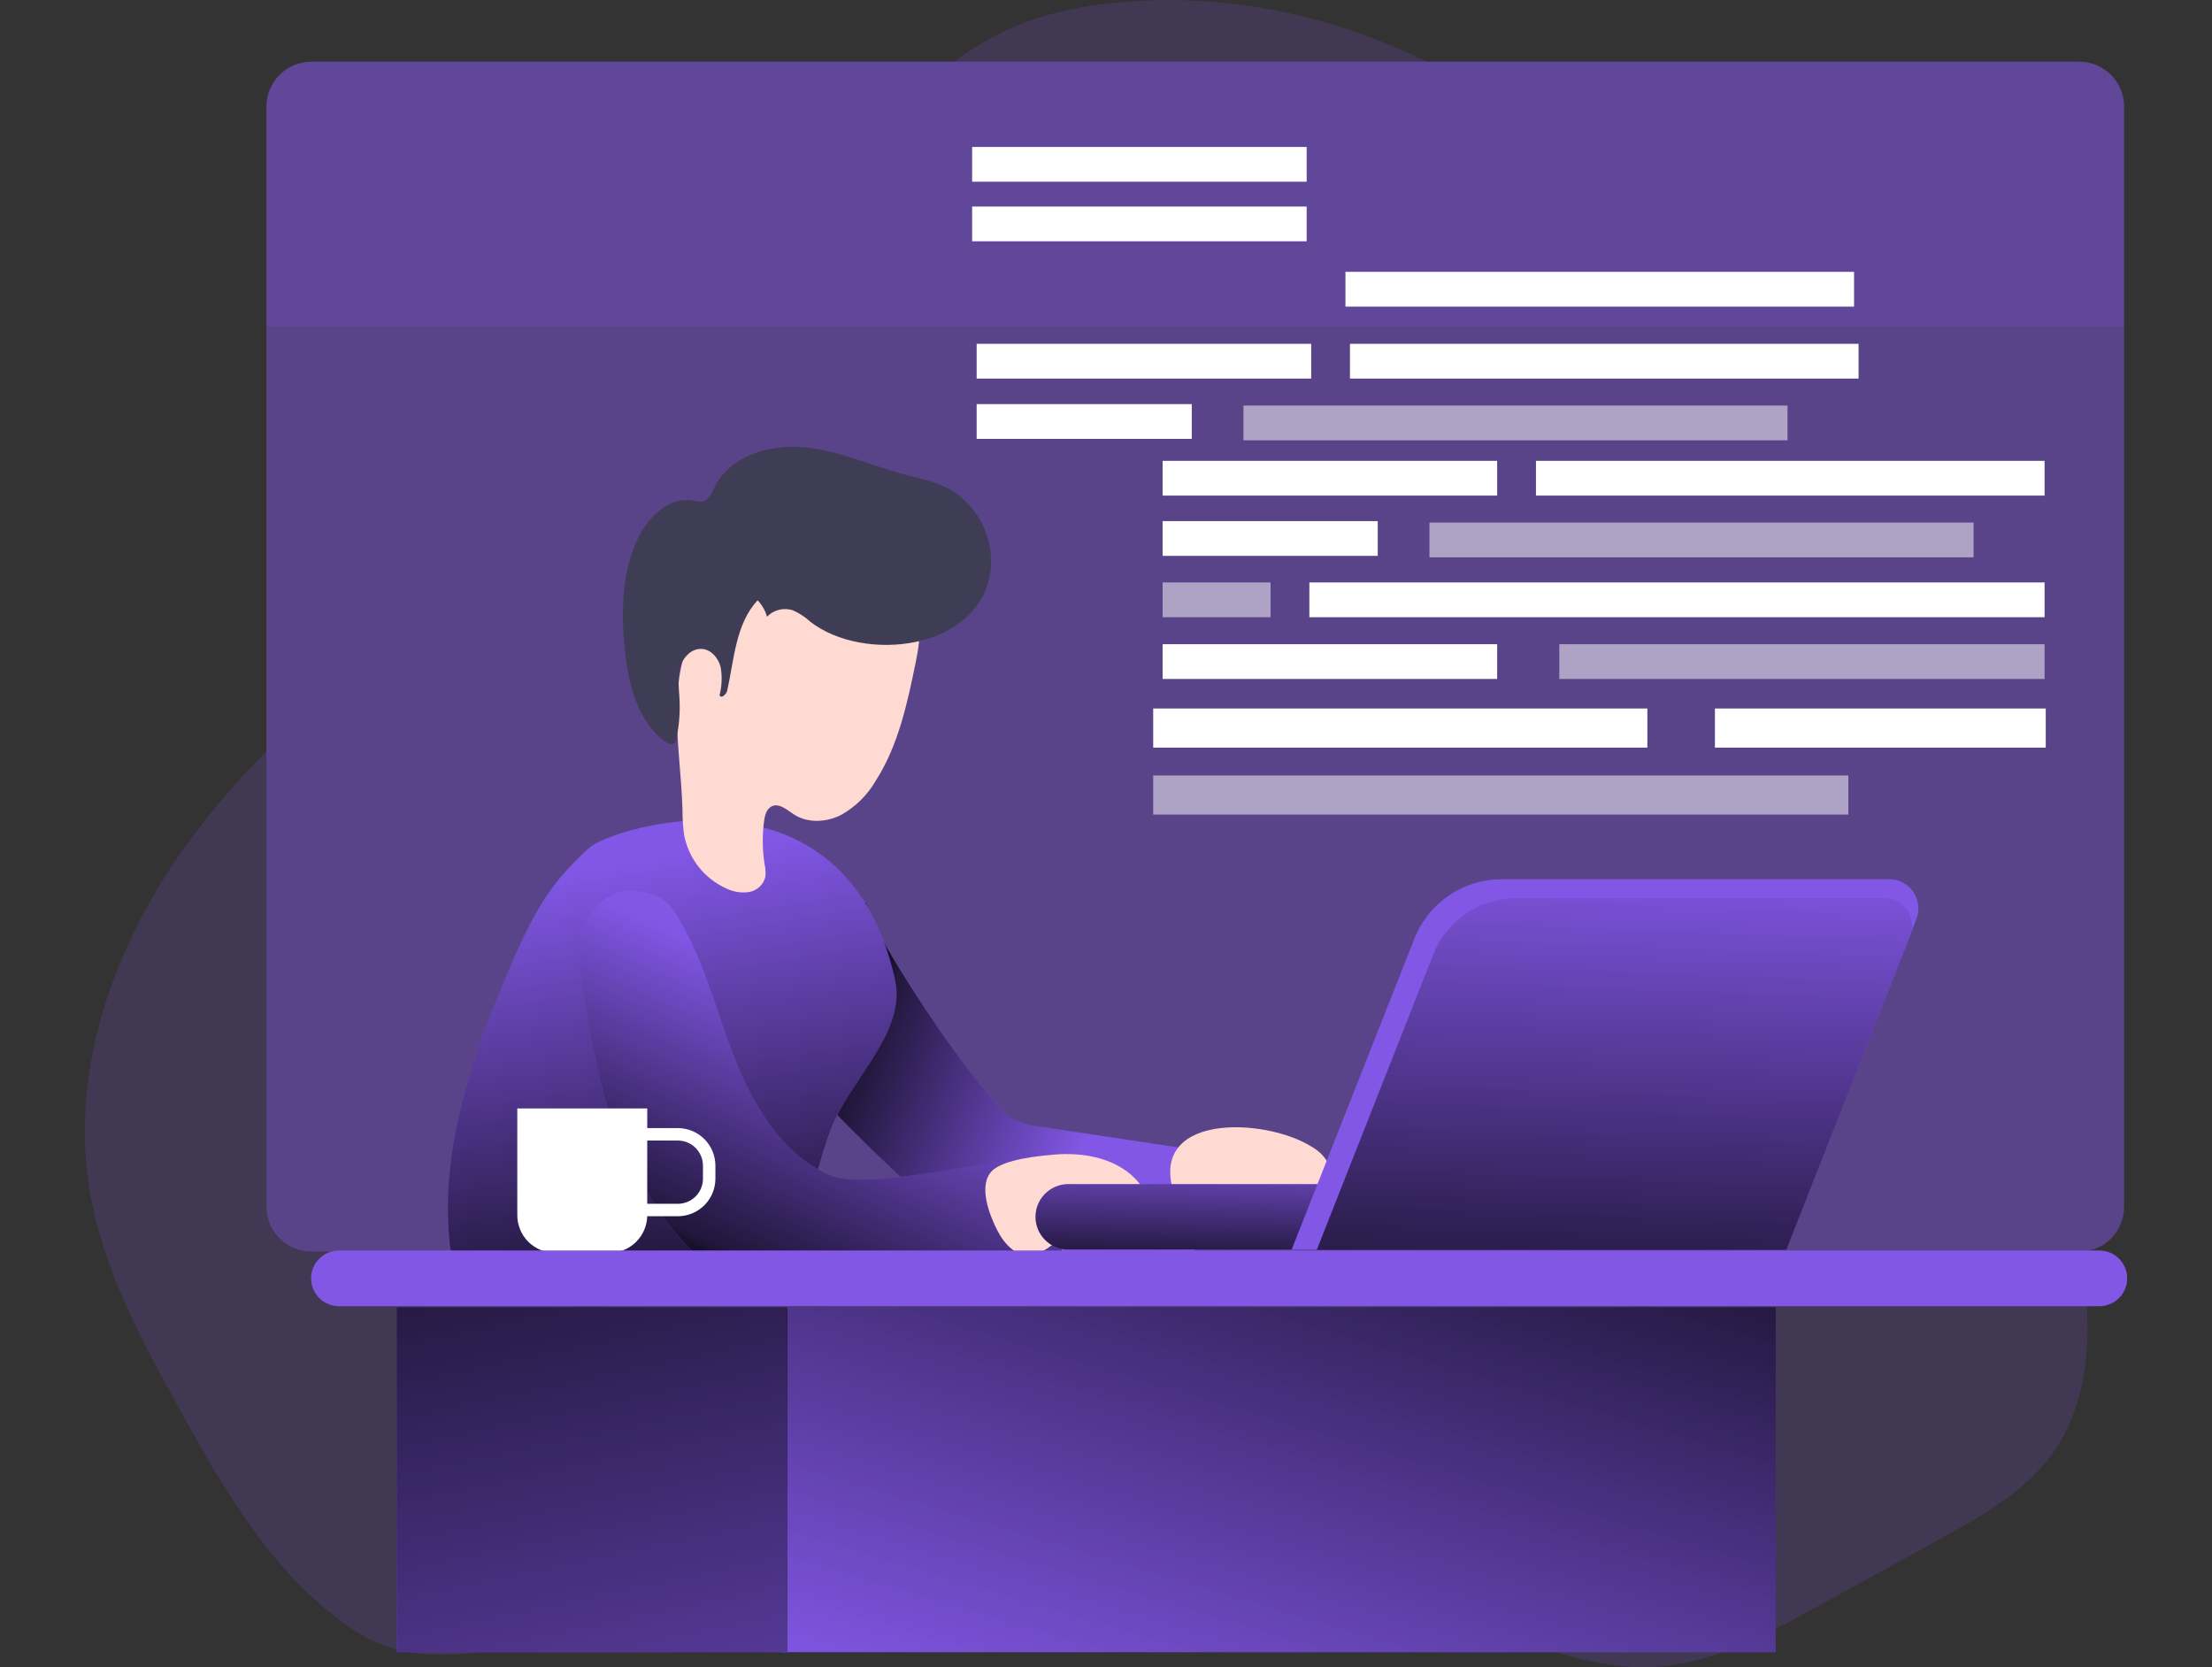 <svg width="540" height="407" viewBox="0 0 540 407" fill="none" xmlns="http://www.w3.org/2000/svg">
<rect x="0" y="0" width="540" height="407" fill="#333333" stroke="none"/>
<g clip-path="url(#clip0_210_782)">
<path opacity="0.48" d="M507.59 15.072H75.997C69.945 15.072 65.039 19.979 65.039 26.031V294.601C65.039 300.653 69.945 305.559 75.997 305.559H507.59C513.642 305.559 518.548 300.653 518.548 294.601V26.031C518.548 19.979 513.642 15.072 507.59 15.072Z" fill="#8257E6"/>
<path opacity="0.18" d="M509.573 326.766C509.243 336.279 507.063 345.964 501.737 353.849C495.028 363.779 484.131 369.925 473.577 375.705L443.653 392.173C430.54 399.396 416.717 406.792 401.767 407C391.188 407.159 380.953 403.67 370.778 400.743C323.26 387.03 273.207 385.108 224.085 388.573C198.924 390.348 173.886 393.47 148.958 397.229C129.013 400.192 105.076 410.049 87.09 398.38C67.5 385.647 55.477 365.028 44.408 345.009C34.772 327.635 25.002 309.832 21.818 290.23C16.921 259.938 28.65 228.827 47.004 204.216C52.523 196.866 58.55 189.911 65.039 183.402V294.613C65.039 297.525 66.191 300.319 68.245 302.383C70.298 304.448 73.085 305.616 75.997 305.633H507.578C509.114 312.567 509.784 319.666 509.573 326.766Z" fill="#8257E6"/>
<path opacity="0.18" d="M348.323 15.085H232.926C237.269 11.782 241.987 9.004 246.982 6.808C256.103 2.828 266.045 1.053 275.963 0.343C300.915 -1.457 325.942 4.053 348.323 15.085Z" fill="#8257E6"/>
<path d="M242.733 268.999C243.858 270.49 245.209 271.795 246.737 272.868C249.009 274.094 251.51 274.836 254.083 275.047L293.165 280.937C293.554 280.963 293.929 281.09 294.255 281.304C294.472 281.539 294.636 281.819 294.735 282.123C294.834 282.427 294.867 282.749 294.83 283.067C295.012 290.385 294.024 297.684 291.904 304.69C291.793 305.263 291.516 305.791 291.108 306.208C290.581 306.565 289.958 306.753 289.321 306.747C276.171 307.861 262.96 307.506 249.773 307.151C247.556 307.182 245.344 306.94 243.186 306.429C239.513 305.4 236.513 302.89 233.746 300.307C227.808 294.785 203.774 272.586 202.317 269.574C200.384 265.26 198.828 260.786 197.664 256.204C196.44 251.796 205.39 251.245 205.206 246.666C205.077 243.5 205.457 240.333 206.333 237.287C206.984 234.571 208.335 232.072 210.251 230.039C211.597 228.814 209.516 220.513 211.377 220.415C213.532 227.761 223.278 242.454 227.514 248.747C232.223 255.764 237.303 262.524 242.733 268.999Z" fill="#8257E6"/>
<path d="M242.733 268.999C243.858 270.49 245.209 271.795 246.737 272.868C249.009 274.094 251.51 274.836 254.083 275.047L293.165 280.937C293.554 280.963 293.929 281.09 294.255 281.304C294.472 281.539 294.636 281.819 294.735 282.123C294.834 282.427 294.867 282.749 294.83 283.067C295.012 290.385 294.024 297.684 291.904 304.69C291.793 305.263 291.516 305.791 291.108 306.208C290.581 306.565 289.958 306.753 289.321 306.747C276.171 307.861 262.96 307.506 249.773 307.151C247.556 307.182 245.344 306.94 243.186 306.429C239.513 305.4 236.513 302.89 233.746 300.307C227.808 294.785 203.774 272.586 202.317 269.574C200.384 265.26 198.828 260.786 197.664 256.204C196.44 251.796 205.39 251.245 205.206 246.666C205.077 243.5 205.457 240.333 206.333 237.287C206.984 234.571 208.335 232.072 210.251 230.039C211.597 228.814 209.516 220.513 211.377 220.415C213.532 227.761 223.278 242.454 227.514 248.747C232.223 255.764 237.303 262.524 242.733 268.999Z" fill="url(#paint0_linear_210_782)"/>
<path d="M143.841 206.971C141.209 209.317 138.753 211.855 136.494 214.562C131.083 221.211 127.483 229.12 124.128 237.005C115.203 257.992 107.428 280.435 109.742 303.123C109.786 304.488 110.155 305.823 110.819 307.016C111.873 308.367 113.353 309.321 115.019 309.722C119.316 311.093 123.908 311.155 128.487 311.191C146.13 311.35 163.798 311.51 181.429 310.653C184.159 310.518 187.049 310.31 189.314 308.767C190.969 307.5 192.288 305.848 193.159 303.955C197.897 295.042 199.28 284.732 202.954 275.353C207.851 263.109 221.319 251.98 218.479 239.075C206.333 184.283 149.399 201.914 143.841 206.971Z" fill="#8257E6"/>
<path d="M143.841 206.971C141.209 209.317 138.753 211.855 136.494 214.562C131.083 221.211 127.483 229.12 124.128 237.005C115.203 257.992 107.428 280.435 109.742 303.123C109.786 304.488 110.155 305.823 110.819 307.016C111.873 308.367 113.353 309.321 115.019 309.722C119.316 311.093 123.908 311.155 128.487 311.191C146.13 311.35 163.798 311.51 181.429 310.653C184.159 310.518 187.049 310.31 189.314 308.767C190.969 307.5 192.288 305.848 193.159 303.955C197.897 295.042 199.28 284.732 202.954 275.353C207.851 263.109 221.319 251.98 218.479 239.075C206.333 184.283 149.399 201.914 143.841 206.971Z" fill="url(#paint1_linear_210_782)"/>
<path d="M223.571 161.583C221.502 171.635 219.335 181.957 213.776 190.613C211.75 194.109 208.819 196.993 205.291 198.964C201.704 200.763 197.149 201.008 193.795 198.804C192.117 197.715 190.281 196.001 188.456 196.809C187.134 197.409 186.705 199.049 186.522 200.482C186.062 204.001 186.112 207.568 186.669 211.073C186.896 212.06 186.954 213.078 186.84 214.085C186.603 215.016 186.101 215.859 185.395 216.511C184.688 217.163 183.808 217.596 182.861 217.758C180.967 218.034 179.033 217.731 177.314 216.889C174.641 215.693 172.301 213.86 170.499 211.55C168.698 209.241 167.49 206.525 166.981 203.641C166.724 201.692 166.601 199.729 166.613 197.764C166.381 189.046 164.997 180.365 165.279 171.66C165.56 162.954 167.728 153.894 173.641 147.466C177.057 143.965 181.114 141.155 185.591 139.189C192.264 136.005 199.708 133.765 207.006 134.928C209.909 135.387 212.679 136.469 215.125 138.101C217.57 139.733 219.633 141.875 221.172 144.38C224.992 150.245 225.004 154.616 223.571 161.583Z" fill="#FFDAD2"/>
<path d="M241.803 139.434C242.3 135.348 241.541 131.208 239.628 127.564C237.714 123.92 234.736 120.945 231.09 119.035C227.845 117.419 224.233 116.734 220.731 115.803C212.528 113.599 204.655 109.95 196.244 109.167C187.832 108.383 178.16 111.334 174.413 118.962C173.728 120.358 173.054 122.047 171.548 122.415C170.725 122.503 169.893 122.428 169.099 122.194C163.48 121.203 158.423 126.002 155.888 131.108C151.799 139.373 151.591 149.009 152.485 158.179C153.305 166.664 155.472 175.835 162.28 181.002C162.953 181.516 163.945 181.981 164.594 181.43C164.891 181.12 165.076 180.719 165.12 180.292C165.805 177.075 166.06 173.781 165.879 170.497C165.745 168.048 165.353 165.452 165.99 163.04C166.626 160.628 168.671 158.338 171.169 158.412C173.483 158.412 175.344 160.567 175.919 162.82C176.329 165.113 176.242 167.468 175.662 169.725C176.029 170.644 177.315 169.542 177.535 168.587C179.225 160.897 179.605 152.29 184.943 146.547C186.029 147.672 186.82 149.047 187.245 150.551C188.043 149.725 189.057 149.139 190.172 148.862C191.288 148.585 192.458 148.627 193.55 148.984C195.1 149.658 196.524 150.59 197.762 151.739C210.765 161.889 239.073 158.877 241.803 139.434Z" fill="#3F3D56"/>
<path d="M147.587 219.509C143.473 222.496 141.465 227.749 141.343 232.818C141.22 237.887 146.583 270.052 151.64 279.186C155.558 286.287 163.724 304.825 176.127 309.943C179.801 311.461 234.102 310.824 259.299 308.094C259.14 302.131 258.846 296.168 258.455 290.205C258.491 289.419 258.253 288.644 257.781 288.014C257.144 287.352 256.238 283.03 255.332 283.03C240.64 283.092 225.825 287.585 211.132 287.928C208.999 288.066 206.856 287.938 204.753 287.548C203.032 287.119 201.383 286.443 199.856 285.54C188.518 279.125 182.249 266.526 177.817 254.269C174.426 244.817 171.695 235.034 166.798 226.206C165.059 223.06 163.504 219.999 160.076 218.615C156.048 216.987 151.322 216.803 147.587 219.509Z" fill="#8257E6"/>
<path d="M147.587 219.509C143.473 222.496 141.465 227.749 141.343 232.818C141.22 237.887 146.583 270.052 151.64 279.186C155.558 286.287 163.724 304.825 176.127 309.943C179.801 311.461 234.102 310.824 259.299 308.094C259.14 302.131 258.846 296.168 258.455 290.205C258.491 289.419 258.253 288.644 257.781 288.014C257.144 287.352 256.238 283.03 255.332 283.03C240.64 283.092 225.825 287.585 211.132 287.928C208.999 288.066 206.856 287.938 204.753 287.548C203.032 287.119 201.383 286.443 199.856 285.54C188.518 279.125 182.249 266.526 177.817 254.269C174.426 244.817 171.695 235.034 166.798 226.206C165.059 223.06 163.504 219.999 160.076 218.615C156.048 216.987 151.322 216.803 147.587 219.509Z" fill="url(#paint2_linear_210_782)"/>
<path d="M257.144 281.879C264.772 281.157 273.245 282.859 278.081 288.797C278.59 289.339 278.923 290.022 279.036 290.756C279.031 291.418 278.826 292.062 278.448 292.605C275.595 297.343 269.4 298.47 264.197 300.343C261.49 301.313 258.905 302.595 256.495 304.163C255.139 305.239 253.57 306.016 251.892 306.441C248.218 306.992 245.17 303.71 243.505 300.429C241.595 296.756 238.607 289.214 242.28 285.736C245.28 282.981 253.373 282.222 257.144 281.879Z" fill="#FFDAD2"/>
<path d="M320.309 279.994C321.667 280.766 322.834 281.833 323.725 283.116C324.16 283.765 324.418 284.517 324.474 285.296C324.53 286.076 324.382 286.856 324.044 287.561C323.466 288.428 322.678 289.136 321.754 289.618C314.983 293.646 306.682 294.368 299.825 298.188C298.419 299.211 296.806 299.913 295.099 300.245C294.096 300.267 293.102 300.058 292.193 299.633C291.284 299.209 290.486 298.58 289.859 297.797C288.61 296.238 287.652 294.467 287.031 292.568C279.011 271.509 308.776 272.648 320.309 279.994Z" fill="#FFDAD2"/>
<path d="M126.282 270.591H158.006V296.646C158.006 299.081 157.038 301.417 155.316 303.139C153.594 304.861 151.258 305.829 148.823 305.829H135.465C133.03 305.829 130.694 304.861 128.972 303.139C127.25 301.417 126.282 299.081 126.282 296.646V270.591Z" fill="white"/>
<path d="M155.863 276.908H165.475C167.504 276.908 169.451 277.715 170.886 279.15C172.321 280.585 173.127 282.531 173.127 284.561V287.732C173.127 289.762 172.321 291.708 170.886 293.143C169.451 294.578 167.504 295.385 165.475 295.385H155.863V276.908Z" stroke="white" stroke-width="3.038" stroke-miterlimit="10"/>
<path d="M512.488 305.265H82.756C78.996 305.265 75.948 308.311 75.948 312.067C75.948 315.823 78.996 318.868 82.756 318.868H512.488C516.247 318.868 519.295 315.823 519.295 312.067C519.295 308.311 516.247 305.265 512.488 305.265Z" fill="#8257E6"/>
<path d="M433.491 319.076H190.587V403.327H433.491V319.076Z" fill="#8257E6"/>
<path d="M192.24 319.076H96.824V403.327H192.24V319.076Z" fill="#8257E6"/>
<path d="M433.503 319.076H192.19V403.327H433.503V319.076Z" fill="url(#paint3_linear_210_782)"/>
<path d="M192.24 319.076H96.824V403.327H192.24V319.076Z" fill="url(#paint4_linear_210_782)"/>
<path opacity="0.18" d="M518.536 26.043V79.671H65.039V26.043C65.039 23.131 66.192 20.337 68.245 18.272C70.298 16.208 73.085 15.039 75.997 15.023H507.578C510.49 15.039 513.277 16.208 515.33 18.272C517.383 20.337 518.536 23.131 518.536 26.043Z" fill="#8257E6"/>
<path d="M260.781 305.033H418.04C422.448 305.033 426.022 301.459 426.022 297.05C426.022 292.641 422.448 289.067 418.04 289.067H260.781C256.372 289.067 252.798 292.641 252.798 297.05C252.798 301.459 256.372 305.033 260.781 305.033Z" fill="#8257E6"/>
<path d="M260.781 305.033H418.04C422.448 305.033 426.022 301.459 426.022 297.05C426.022 292.641 422.448 289.067 418.04 289.067H260.781C256.372 289.067 252.798 292.641 252.798 297.05C252.798 301.459 256.372 305.033 260.781 305.033Z" fill="url(#paint5_linear_210_782)"/>
<path d="M315.314 305.057H436.001L467.835 224.333C468.258 223.257 468.411 222.094 468.282 220.946C468.153 219.797 467.746 218.697 467.096 217.742C466.446 216.786 465.572 216.004 464.551 215.463C463.529 214.921 462.391 214.638 461.236 214.636H366.53C361.949 214.644 357.476 216.029 353.69 218.609C349.905 221.189 346.982 224.847 345.299 229.108L315.314 305.057Z" fill="#8257E6"/>
<path d="M321.448 305.143H436.074L466.304 228.459C466.708 227.438 466.855 226.333 466.734 225.241C466.612 224.149 466.225 223.104 465.607 222.196C464.989 221.288 464.158 220.545 463.187 220.032C462.216 219.519 461.134 219.251 460.035 219.252H370.093C365.736 219.25 361.479 220.559 357.876 223.009C354.273 225.459 351.49 228.937 349.891 232.99L321.448 305.143Z" fill="#8257E6"/>
<path d="M321.448 305.143H436.074L466.304 228.459C466.708 227.438 466.855 226.333 466.734 225.241C466.612 224.149 466.225 223.104 465.607 222.196C464.989 221.288 464.158 220.545 463.187 220.032C462.216 219.519 461.134 219.251 460.035 219.252H370.093C365.736 219.25 361.479 220.559 357.876 223.009C354.273 225.459 351.49 228.937 349.891 232.99L321.448 305.143Z" fill="url(#paint6_linear_210_782)"/>
<path opacity="0.51" d="M451.22 189.303H281.521V198.853H451.22V189.303Z" fill="white"/>
<path d="M402.159 172.958H281.521V182.508H402.159V172.958Z" fill="white"/>
<path d="M499.411 172.958H418.651V182.508H499.411V172.958Z" fill="white"/>
<path d="M499.13 112.497H374.966V120.982H499.13V112.497Z" fill="white"/>
<path opacity="0.51" d="M481.793 127.569H348.96V136.054H481.793V127.569Z" fill="white"/>
<path d="M365.489 112.497H283.823V120.982H365.489V112.497Z" fill="white"/>
<path d="M499.13 142.189H319.648V150.674H499.13V142.189Z" fill="white"/>
<path opacity="0.51" d="M310.172 142.189H283.823V150.674H310.172V142.189Z" fill="white"/>
<path opacity="0.51" d="M499.13 157.261H380.659V165.746H499.13V157.261Z" fill="white"/>
<path d="M365.489 157.261H283.823V165.746H365.489V157.261Z" fill="white"/>
<path d="M336.337 127.214H283.823V135.699H336.337V127.214Z" fill="white"/>
<path d="M453.718 83.932H329.554V92.417H453.718V83.932Z" fill="white"/>
<path opacity="0.51" d="M436.38 99.004H303.548V107.489H436.38V99.004Z" fill="white"/>
<path d="M320.089 83.932H238.423V92.417H320.089V83.932Z" fill="white"/>
<path d="M452.616 66.362H328.452V74.847H452.616V66.362Z" fill="white"/>
<path d="M318.987 50.42H237.321V58.905H318.987V50.42Z" fill="white"/>
<path d="M318.987 35.875H237.321V44.36H318.987V35.875Z" fill="white"/>
<path d="M290.936 98.649H238.423V107.134H290.936V98.649Z" fill="white"/>
</g>
<defs>
<linearGradient id="paint0_linear_210_782" x1="203.81" y1="254.49" x2="265.335" y2="277.936" gradientUnits="userSpaceOnUse">
<stop offset="0.01"/>
<stop offset="0.12" stop-opacity="0.75"/>
<stop offset="1" stop-opacity="0"/>
</linearGradient>
<linearGradient id="paint1_linear_210_782" x1="172.565" y1="322.358" x2="153.892" y2="209.751" gradientUnits="userSpaceOnUse">
<stop offset="0.01"/>
<stop offset="0.12" stop-opacity="0.75"/>
<stop offset="1" stop-opacity="0"/>
</linearGradient>
<linearGradient id="paint2_linear_210_782" x1="179.225" y1="316.089" x2="209.982" y2="246.874" gradientUnits="userSpaceOnUse">
<stop offset="0.01"/>
<stop offset="0.12" stop-opacity="0.75"/>
<stop offset="1" stop-opacity="0"/>
</linearGradient>
<linearGradient id="paint3_linear_210_782" x1="342.691" y1="260.918" x2="289.968" y2="438.062" gradientUnits="userSpaceOnUse">
<stop offset="0.01"/>
<stop offset="0.12" stop-opacity="0.75"/>
<stop offset="1" stop-opacity="0"/>
</linearGradient>
<linearGradient id="paint4_linear_210_782" x1="125.156" y1="269.317" x2="176.238" y2="511.563" gradientUnits="userSpaceOnUse">
<stop offset="0.01"/>
<stop offset="0.12" stop-opacity="0.75"/>
<stop offset="1" stop-opacity="0"/>
</linearGradient>
<linearGradient id="paint5_linear_210_782" x1="339.079" y1="312.55" x2="339.802" y2="279.223" gradientUnits="userSpaceOnUse">
<stop offset="0.01"/>
<stop offset="0.12" stop-opacity="0.75"/>
<stop offset="1" stop-opacity="0"/>
</linearGradient>
<linearGradient id="paint6_linear_210_782" x1="391.446" y1="333.145" x2="396.392" y2="207.902" gradientUnits="userSpaceOnUse">
<stop offset="0.01"/>
<stop offset="0.12" stop-opacity="0.75"/>
<stop offset="1" stop-opacity="0"/>
</linearGradient>
<clipPath id="clip0_210_782">
<rect width="540" height="407" fill="white"/>
</clipPath>
</defs>
</svg>
